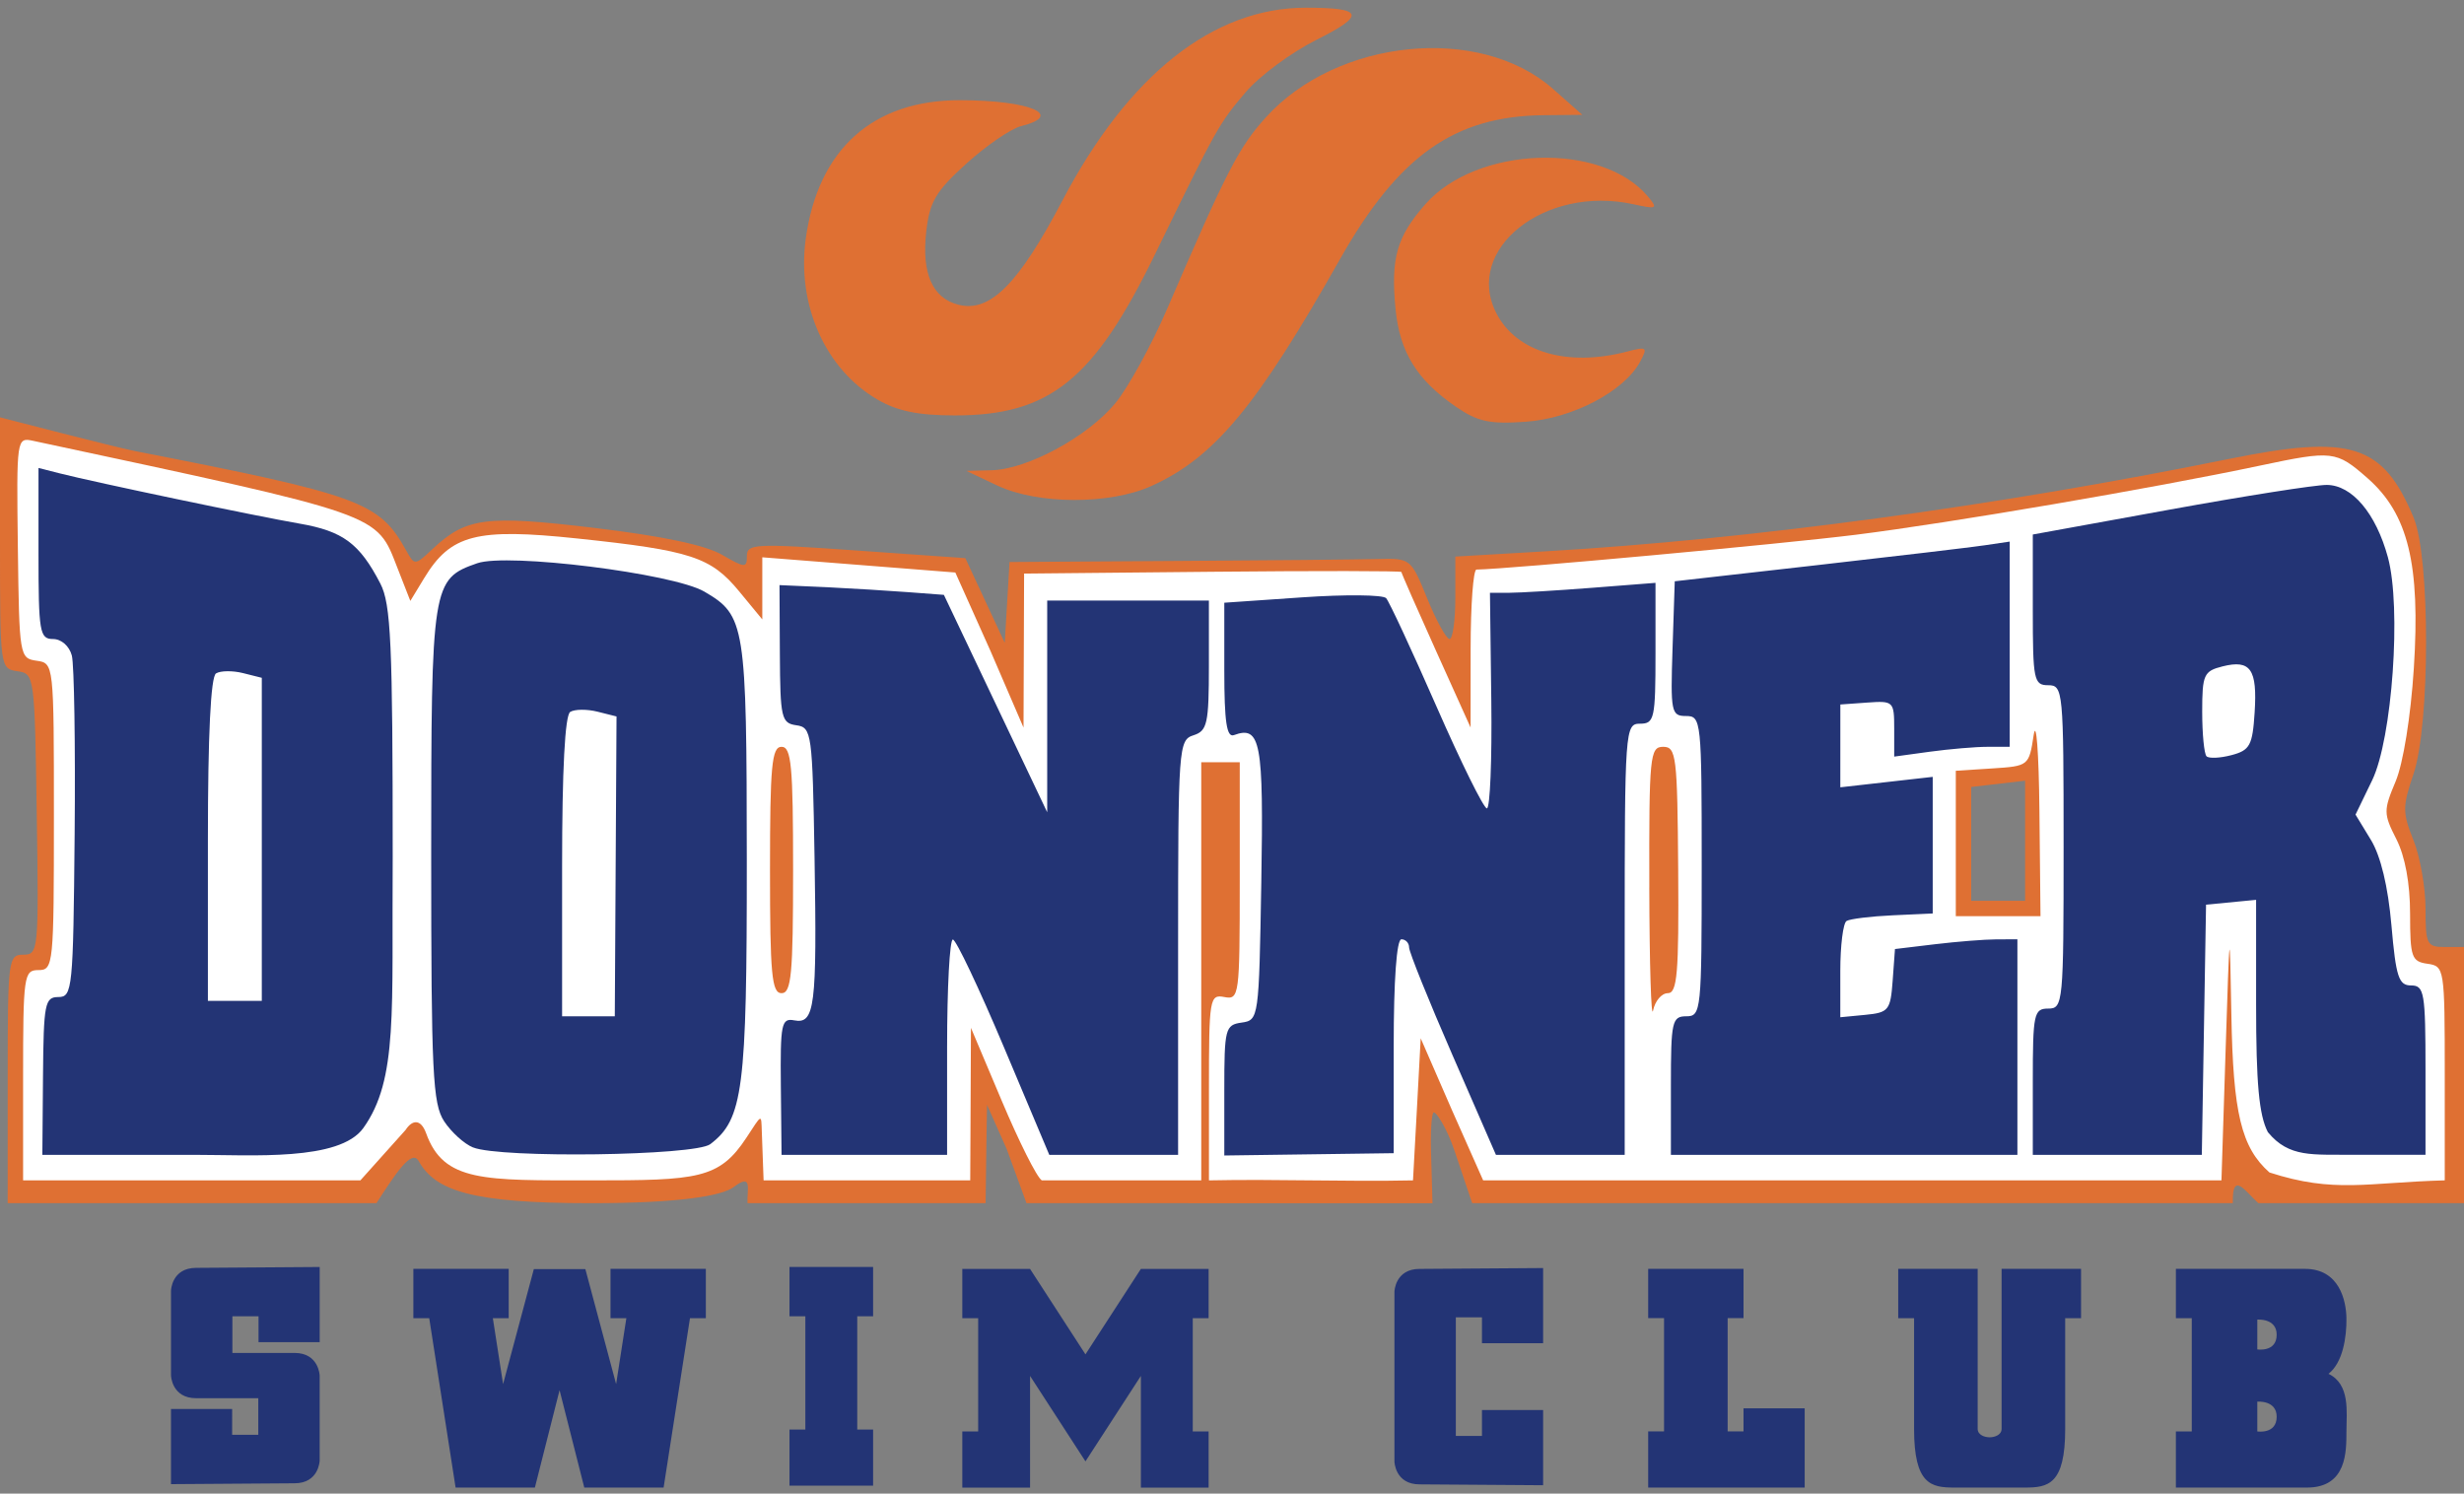 <?xml version="1.0" encoding="UTF-8" standalone="no"?>
<svg
   xmlns:dc="http://purl.org/dc/elements/1.1/"
   xmlns:cc="http://creativecommons.org/ns#"
   xmlns:rdf="http://www.w3.org/1999/02/22-rdf-syntax-ns#"
   xmlns:svg="http://www.w3.org/2000/svg"
   xmlns="http://www.w3.org/2000/svg"
   xmlns:sodipodi="http://sodipodi.sourceforge.net/DTD/sodipodi-0.dtd"
   xmlns:inkscape="http://www.inkscape.org/namespaces/inkscape"
   version="1.1"
   id="svg863"
   width="102.4"
   height="62.08"
   viewBox="0 0 102.4 62.08"
   sodipodi:docname="DON.svg"
   inkscape:version="1.0.2 (e86c870879, 2021-01-15, custom)">
  <rect x="0" y="0" width="102.4" height="62.08" fill="#808080" stroke="none"/>
  <defs
     id="defs867" />
  <sodipodi:namedview
     pagecolor="#ffffff"
     bordercolor="#666666"
     borderopacity="1"
     objecttolerance="10"
     gridtolerance="10"
     guidetolerance="10"
     inkscape:pageopacity="0"
     inkscape:pageshadow="2"
     inkscape:window-width="2560"
     inkscape:window-height="1377"
     id="namedview865"
     showgrid="false"
     inkscape:zoom="7.2644172"
     inkscape:cx="12.427789"
     inkscape:cy="44.659571"
     inkscape:window-x="-8"
     inkscape:window-y="-8"
     inkscape:window-maximized="1"
     inkscape:current-layer="g871" />
  <g
     inkscape:groupmode="layer"
     inkscape:label="Image"
     id="g871">
    <path
       id="path2234"
       style="fill:#df7033;fill-opacity:1;stroke-width:0.32"
       d="m 84.16,34.944 v -2.496 l -1.12,0.131 -1.12,0.131 v 2.365 2.365 h 1.12 1.12 z m -42.72,-14.767 -1.28,-0.606 1.051,-0.026 c 1.486,-0.037 3.993,-1.395 5.138,-2.784 0.535,-0.649 1.507,-2.418 2.159,-3.931 2.479,-5.747 2.973,-6.705 4.099,-7.952 2.964,-3.28 8.892,-3.87 11.93,-1.186 L 65.76,4.773 l -1.6,0.015 c -3.714,0.035 -6.038,1.678 -8.476,5.991 -3.459,6.119 -5.212,8.23 -7.823,9.416 -1.736,0.788 -4.735,0.78 -6.421,-0.018 z m 19.069,-3.269 c -1.624,-1.114 -2.341,-2.275 -2.513,-4.067 -0.203,-2.112 0.049,-2.997 1.238,-4.352 2.137,-2.434 7.354,-2.608 9.262,-0.309 0.413,0.497 0.362,0.523 -0.613,0.309 -3.69,-0.81 -7.066,1.881 -5.692,4.538 0.835,1.614 2.949,2.233 5.424,1.586 0.83,-0.217 0.87,-0.185 0.546,0.42 -0.659,1.231 -2.808,2.36 -4.752,2.496 -1.503,0.105 -1.996,-5.44e-4 -2.902,-0.622 z M 36.471,16.61 c -2.171,-1.26 -3.364,-3.933 -2.985,-6.69 0.511,-3.721 2.791,-5.764 6.422,-5.756 2.91,0.007 4.349,0.621 2.526,1.079 -0.422,0.106 -1.443,0.805 -2.271,1.555 -1.279,1.158 -1.529,1.583 -1.67,2.835 -0.195,1.736 0.259,2.762 1.343,3.034 1.309,0.329 2.489,-0.856 4.32,-4.339 2.746,-5.224 6.264,-8.008 10.115,-8.008 2.401,0 2.502,0.304 0.446,1.332 C 53.669,2.176 52.342,3.157 51.766,3.834 50.658,5.137 50.563,5.307 48.005,10.56 45.457,15.792 43.627,17.266 39.68,17.266 38.166,17.265 37.293,17.087 36.471,16.61 Z M 0.32,44.72 c 3.9079e-4,-4.845 0.025,-5.04 0.648,-5.04 0.629,0 0.645,-0.163 0.56,-5.84 C 1.441,28.057 1.433,27.999 0.72,27.898 0.007,27.796 0,27.745 0,22.57 v -5.225 l 2.48,0.638 c 1.364,0.351 2.768,0.694 3.12,0.763 9.379,1.829 10.162,2.116 11.279,4.131 0.351,0.632 0.36,0.632 1.097,-0.059 1.4,-1.312 2.217,-1.417 6.763,-0.872 2.783,0.334 4.575,0.711 5.261,1.109 0.962,0.557 1.04,0.561 1.04,0.053 -2.1e-5,-0.508 0.339,-0.525 4.539,-0.229 l 4.539,0.32 0.819,1.76 0.819,1.76 0.099,-1.68 0.099,-1.68 6.943,-0.044 c 3.819,-0.024 7.571,-0.06 8.338,-0.08 1.391,-0.036 1.396,-0.032 2.08,1.644 0.377,0.924 0.794,1.68 0.926,1.68 0.132,1.68e-4 0.24,-0.771 0.24,-1.713 v -1.713 l 3.76,-0.219 c 8.497,-0.495 18.753,-1.882 28.365,-3.834 5.111,-1.038 6.422,-0.624 7.7,2.434 0.694,1.66 0.689,8.614 -0.008,10.665 -0.457,1.346 -0.457,1.595 0,2.738 0.277,0.691 0.503,1.974 0.503,2.85 0,1.486 0.054,1.594 0.8,1.594 h 0.8 v 5.12 l 0.024,5.526 h -8.573 c -0.545,-0.493 -1.092,-1.372 -1.06,0 H 61.181 l -0.728,-2.162 c -0.334,-0.991 -0.797,-1.687 -0.881,-1.602 -0.084,0.084 -0.128,0.875 -0.097,1.756 l 0.057,2.009 H 42.659 l -0.82,-2.246 -0.82,-1.84 -0.029,1.84 -0.029,2.246 h -9.896 c -0.026,-0.574 0.225,-1.274 -0.575,-0.67 -0.481,0.364 -2.241,0.67 -5.927,0.67 -4.963,0 -6.47,-0.512 -7.164,-1.752 -0.292,-0.521 -0.974,0.548 -1.755,1.752 H 0.319 Z" />
    <path
       id="path2200"
       style="display:inline;fill:#ffffff;fill-opacity:1;stroke-width:0.32"
       d="m 68.543,36.88 c -0.013,-5.462 0.024,-5.84 0.575,-5.84 0.545,0 0.591,0.376 0.625,5.12 0.031,4.295 -0.039,5.12 -0.431,5.12 -0.257,0 -0.532,0.324 -0.612,0.72 -0.079,0.396 -0.15,-1.908 -0.158,-5.12 z M 81.28,35.058 v -3.022 l 1.52,-0.098 c 1.506,-0.097 1.522,-0.109 1.715,-1.378 0.107,-0.704 0.215,0.7 0.24,3.12 l 0.045,4.4 h -1.76 -1.76 z M 32,36.16 c 0,-4.338 0.073,-5.12 0.48,-5.12 0.407,0 0.48,0.782 0.48,5.12 0,4.338 -0.073,5.12 -0.48,5.12 -0.407,0 -0.48,-0.782 -0.48,-5.12 z M 16.856,46.963 c 0.267,-0.411 0.627,-0.488 0.856,0.147 0.731,2.024 2.397,1.95 6.865,1.95 4.418,6.4e-4 5.311,-0.055 6.439,-1.768 0.66,-1.003 0.616,-1.015 0.644,-0.252 l 0.074,2.02 h 8.587 l 0.015,-3.06 0.015,-3.28 1.279,3.029 c 0.703,1.666 1.452,3.175 1.665,3.311 h 6.627 v -8.58 -8.8 h 0.8 0.8 v 4.942 c 0,4.769 -0.022,4.937 -0.64,4.818 -0.612,-0.118 -0.64,0.049 -0.64,3.868 v 3.752 c 2.827,-0.06 5.653,0.06 8.48,0 l 0.16,-2.923 0.16,-2.982 1.298,2.982 1.298,2.923 H 92.32 l 0.172,-5.38 c 0.17,-5.312 0.173,-5.348 0.24,-1.51 0.071,4.103 0.413,5.521 1.582,6.561 2.701,0.876 4.045,0.418 7.286,0.328 v -4.42 c 0,-4.402 -0.013,-4.482 -0.72,-4.582 -0.658,-0.093 -0.72,-0.273 -0.721,-2.08 -3.2e-4,-1.262 -0.207,-2.383 -0.57,-3.098 -0.537,-1.057 -0.539,-1.192 -0.031,-2.4 0.315,-0.751 0.628,-2.695 0.757,-4.704 0.277,-4.321 -0.234,-6.417 -1.926,-7.902 -1.3,-1.141 -1.451,-1.159 -4.47,-0.52 -4.436,0.94 -12.879,2.384 -16.8,2.874 -3.091,0.386 -14.372,1.422 -15.76,1.447 -0.132,0.002 -0.241,1.48 -0.242,3.284 l -0.002,3.28 -1.438,-3.19 C 58.887,25.296 58.24,23.822 58.24,23.774 c 0,-0.047 -3.528,-0.052 -7.84,-0.01 l -7.84,0.076 -0.012,3.2 -0.012,3.2 -1.376,-3.191 L 39.702,23.795 31.68,23.163 v 1.291 1.291 L 30.716,24.576 c -1.175,-1.426 -2.006,-1.697 -6.727,-2.195 -4.191,-0.442 -5.257,-0.167 -6.357,1.642 L 17.053,24.976 16.518,23.608 C 15.625,21.322 15.991,21.45 1.382,18.323 0.689,18.175 0.685,18.202 0.742,22.767 c 0.057,4.5 0.072,4.595 0.778,4.695 0.719,0.102 0.72,0.11 0.72,6.48 0,6.164 -0.021,6.378 -0.64,6.378 -0.61,0 -0.64,0.213 -0.64,4.517 v 4.223 h 6.879 7.138 z"
       sodipodi:nodetypes="ssssssccsssccccssssscscssccccsccccccssscccccccssccsssssssssccccssccccccccssscssssssscccc" />
    <path
       id="path3722-4-1-8"
       style="display:inline;fill:#233475;fill-opacity:1;stroke:none;stroke-width:0.322;stroke-linecap:butt;stroke-linejoin:miter;stroke-miterlimit:4;stroke-dasharray:none;stroke-opacity:1"
       d="m 12.24,56.232 h -2.582 v -1.522 l 1.086,-3e-6 v 1.075 h 2.542 v -3.125 l -5.134,0.036 c -1.018,0 -1.045,0.941 -1.045,0.941 v 3.536 c 0,0 0.027,0.941 1.045,0.941 h 2.582 v 1.522 l -1.086,3e-6 V 58.561 H 7.106 v 3.125 l 5.134,-0.036 c 1.018,0 1.045,-0.941 1.045,-0.941 v -3.536 c 0,0 -0.027,-0.941 -1.045,-0.941 z m 48.262,3.449 1.086,3e-6 v -1.075 h 2.542 v 3.125 l -5.134,-0.036 c -1.018,0 -1.045,-0.941 -1.045,-0.941 v -7.073 c 0,0 0.027,-0.941 1.045,-0.941 l 5.134,-0.036 v 3.125 h -2.542 v -1.075 l -1.086,2e-6 z m 33.308,-1.424 c 0,0 0.805,-0.071 0.805,0.627 0,0.739 -0.805,0.611 -0.805,0.611 z m 0,-3.409 c 0,0 0.805,-0.071 0.805,0.627 0,0.739 -0.805,0.611 -0.805,0.611 z m 2.065,6.98 c 1.669,0 1.636,-1.522 1.639,-2.334 0.003,-0.812 0.163,-1.957 -0.746,-2.394 0.593,-0.458 0.758,-1.518 0.746,-2.313 -0.011,-0.71 -0.282,-2.049 -1.72,-2.049 h -5.367 v 2.049 h 0.659 v 4.708 H 90.426 v 2.334 z m -14.655,0 c -0.962,0 -1.674,-0.123 -1.674,-2.435 v -4.606 h -0.659 v -2.049 h 3.302 v 6.656 c 0.006,0.252 0.295,0.345 0.497,0.345 0.202,0 0.492,-0.093 0.497,-0.345 v -6.656 h 3.302 v 2.049 h -0.659 v 4.606 c 0,2.312 -0.712,2.435 -1.674,2.435 z m -58.991,0 h -3.295 l -1.096,-7.041 h -0.659 v -2.049 h 3.962 v 2.049 h -0.659 l 0.426,2.74 1.278,-4.779 h 2.141 l 1.278,4.779 0.426,-2.74 h -0.659 v -2.049 h 3.962 v 2.049 h -0.659 l -1.096,7.041 H 24.282 l -1.027,-4.048 z m 52.771,0 V 58.534 H 72.458 v 0.96 h -0.659 v -4.708 h 0.659 v -2.049 h -3.962 v 2.049 h 0.659 v 4.708 h -0.659 v 2.334 z M 42.808,57.188 v 4.643 H 39.992 V 59.497 h 0.659 v -4.708 h -0.659 v -2.049 h 2.815 l 2.303,3.551 2.303,-3.551 h 2.815 v 2.049 h -0.659 v 4.708 h 0.659 v 2.334 h -2.815 v -4.643 l -2.303,3.551 z m -6.523,4.562 v -2.334 h -0.659 v -4.708 h 0.659 v -2.049 h -3.475 v 2.049 h 0.659 v 4.708 h -0.659 v 2.334 z M 1.787,44.72 c 0.025,-3.009 0.077,-3.28 0.64,-3.28 0.583,-6.4e-4 0.616,-0.334 0.675,-6.755 0.034,-3.715 -0.019,-7.062 -0.117,-7.439 C 2.881,26.851 2.55,26.56 2.203,26.56 1.649,26.56 1.6,26.273 1.6,23.005 v -3.555 l 0.88,0.224 c 1.501,0.382 8.15,1.775 9.968,2.089 1.804,0.312 2.497,0.826 3.358,2.491 0.441,0.853 0.514,2.468 0.514,11.376 -0.046,6.392 0.232,9.227 -1.22,11.254 -0.994,1.388 -4.628,1.115 -6.988,1.115 L 1.76,48 Z M 10.88,34.886 V 28.172 L 10.098,27.976 C 9.668,27.868 9.164,27.874 8.978,27.989 8.758,28.125 8.64,30.536 8.64,34.899 v 6.701 h 1.12 1.12 z m 8.777,12.805 c -0.364,-0.147 -0.904,-0.637 -1.2,-1.088 C 17.982,45.878 17.92,44.591 17.92,35.52 c 0,-11.254 0.032,-11.454 1.913,-12.11 1.258,-0.438 8.14,0.422 9.438,1.179 1.703,0.994 1.759,1.354 1.765,11.18 0.005,9.515 -0.154,10.751 -1.519,11.787 -0.636,0.483 -8.725,0.593 -9.859,0.134 z m 5.929,-11.682 0.036,-6.231 -0.793,-0.199 c -0.436,-0.109 -0.945,-0.105 -1.131,0.01 C 23.479,29.724 23.36,31.994 23.36,36.019 v 6.221 h 1.095 1.095 z m 6.865,9.139 c -0.026,-2.603 0.022,-2.842 0.559,-2.739 0.852,0.164 0.945,-0.576 0.842,-6.73 -0.088,-5.238 -0.116,-5.444 -0.759,-5.535 -0.619,-0.088 -0.669,-0.305 -0.683,-2.96 l -0.015,-2.865 c 2.845,0.11 4.894,0.253 6.832,0.405 L 43.52,33.76 v -8.8 h 3.36 3.36 v 2.698 c 0,2.417 -0.067,2.72 -0.64,2.902 -0.619,0.197 -0.64,0.484 -0.64,8.822 v 8.618 H 46.284 43.607 L 41.724,43.53 C 40.688,41.072 39.732,39.056 39.6,39.05 c -0.132,-0.006 -0.24,2.006 -0.24,4.47 v 4.48 l -3.44,-4e-6 -3.44,-3e-6 -0.029,-2.852 z M 50.88,45.315 c 0,-2.567 0.038,-2.716 0.72,-2.813 0.712,-0.101 0.721,-0.167 0.818,-5.832 0.1,-5.848 -0.026,-6.524 -1.138,-6.117 -0.301,0.11 -0.4,-0.553 -0.4,-2.678 v -2.824 l 3.246,-0.224 c 1.785,-0.123 3.351,-0.108 3.479,0.034 0.128,0.142 1.069,2.166 2.091,4.498 1.022,2.332 1.965,4.24 2.097,4.24 0.131,0 0.214,-2.016 0.183,-4.48 L 61.92,24.64 l 0.8,-0.002 c 0.44,-0.001 1.988,-0.094 3.44,-0.207 l 2.64,-0.206 v 2.927 c 0,2.714 -0.047,2.927 -0.64,2.927 -0.625,0 -0.64,0.213 -0.64,8.96 v 8.96 H 64.845 62.169 L 60.365,43.859 C 59.372,41.582 58.56,39.566 58.56,39.379 c 0,-0.186 -0.144,-0.339 -0.32,-0.339 -0.198,0 -0.32,1.695 -0.32,4.445 v 4.445 l -3.52,0.048 -3.52,0.048 z m 18.56,-0.195 c 0,-2.667 0.047,-2.88 0.64,-2.88 0.618,0 0.64,-0.213 0.64,-6.24 0,-6.066 -0.018,-6.24 -0.652,-6.24 -0.614,0 -0.647,-0.165 -0.56,-2.8 l 0.092,-2.8 5.92,-0.671 c 3.256,-0.369 6.388,-0.74 6.96,-0.825 l 1.04,-0.154 v 4.265 4.265 h -0.915 c -0.503,0 -1.583,0.092 -2.4,0.203 L 78.72,31.447 v -1.163 c 0,-1.131 -0.031,-1.161 -1.119,-1.083 l -1.119,0.08 -6.4e-4,1.721 -6.4e-4,1.721 1.92,-0.217 1.92,-0.217 v 2.839 2.839 l -1.661,0.076 c -0.913,0.042 -1.777,0.148 -1.92,0.236 C 76.597,38.366 76.48,39.302 76.48,40.359 v 1.921 l 1.04,-0.1 c 0.97,-0.094 1.046,-0.189 1.136,-1.418 l 0.096,-1.317 1.664,-0.2 C 81.331,39.136 82.476,39.044 82.96,39.043 l 0.88,-0.003 v 4.48 4.48 h -7.2 -7.2 z m 15.04,-0.16 c 0,-2.827 0.045,-3.04 0.64,-3.04 0.62,0 0.64,-0.213 0.64,-6.72 0,-6.507 -0.02,-6.72 -0.64,-6.72 -0.596,0 -0.64,-0.213 -0.64,-3.132 v -3.132 l 5.68,-1.033 c 3.124,-0.568 6.066,-1.031 6.537,-1.028 1.051,0.006 2.042,1.179 2.54,3.006 0.568,2.086 0.183,7.543 -0.656,9.274 l -0.689,1.423 0.637,1.047 c 0.411,0.675 0.714,1.936 0.855,3.55 0.188,2.155 0.302,2.503 0.817,2.503 0.549,0 0.599,0.294 0.599,3.52 v 3.52 h -3.032 c -1.633,-0.023 -2.636,0.136 -3.52,-0.944 C 93.881,46.345 93.76,45.034 93.76,41.756 v -4.356 l -2.08,0.201 -0.088,5.2 -0.088,5.2 H 87.992 84.48 Z m 9.219,-15.346 c 0.116,-1.8 -0.169,-2.209 -1.333,-1.917 -0.78,0.196 -0.846,0.343 -0.846,1.884 0,0.92 0.081,1.753 0.18,1.852 0.099,0.099 0.567,0.077 1.04,-0.048 0.762,-0.202 0.871,-0.403 0.959,-1.772 z" />
  </g>
</svg>
